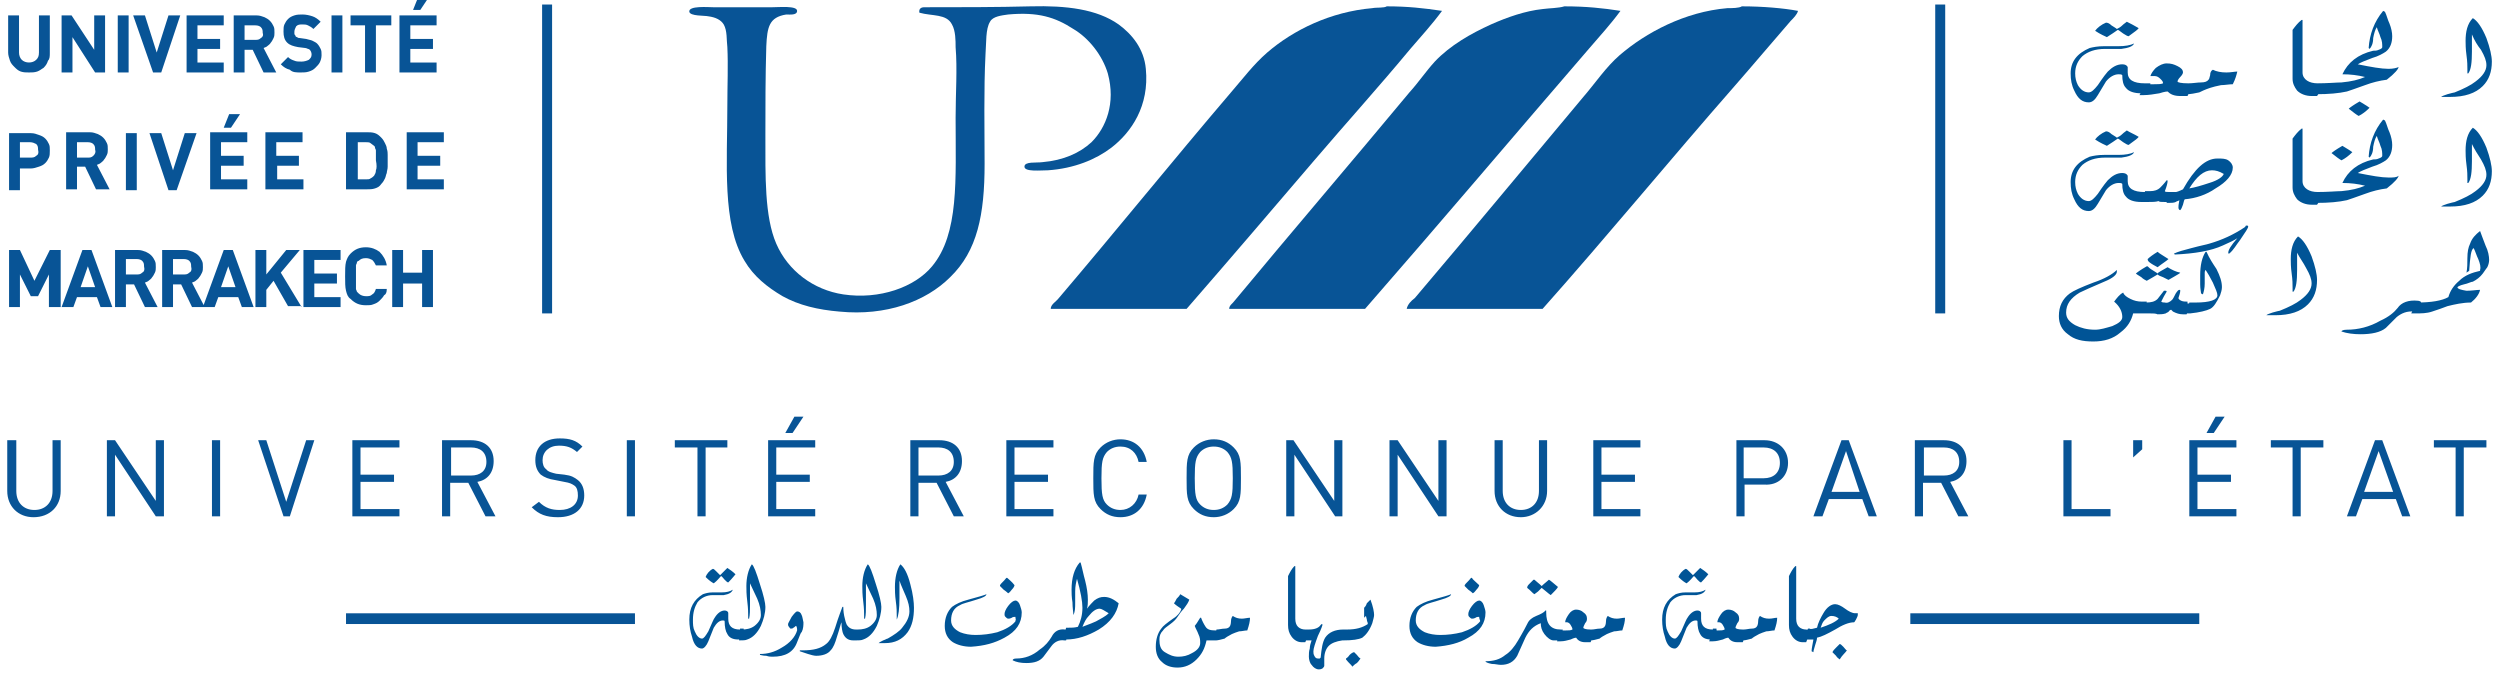 <?xml version="1.0" encoding="utf-8"?>
<!-- Generator: Adobe Illustrator 17.1.0, SVG Export Plug-In . SVG Version: 6.00 Build 0)  -->
<!DOCTYPE svg PUBLIC "-//W3C//DTD SVG 1.1//EN" "http://www.w3.org/Graphics/SVG/1.1/DTD/svg11.dtd">
<svg version="1.1" id="Calque_1" xmlns="http://www.w3.org/2000/svg" xmlns:xlink="http://www.w3.org/1999/xlink" x="0px" y="0px"
	 viewBox="0 0 276 75" enable-background="new 0 0 276 75" xml:space="preserve">
<g>
	<path fill="#085496" d="M101.5,1.4c-0.1-0.5,0.3-0.6,0.5-0.6c3.8,0,8.1,0,11.8-0.1c3.9-0.1,7.3,0.3,9.7,2c1.5,1.1,2.8,2.7,3,4.9
		c0.4,4.1-1.6,7-3.8,8.7c-1.7,1.3-4.1,2.3-7,2.5c-0.8,0-2.6,0.2-2.6-0.4c0-0.6,1.3-0.4,2-0.5c2.3-0.2,4.1-1,5.4-2.2
		c1.6-1.6,2.7-4.3,1.8-7.6c-0.6-2-2.1-3.9-3.8-4.9c-2-1.3-3.9-1.9-7.2-1.6c-0.7,0.1-1.7,0.2-2,0.8c-0.5,0.8-0.4,2.3-0.5,3.6
		c-0.2,3.9-0.1,8.4-0.1,12.1c0,5.6-0.8,9.6-3.8,12.5c-2.7,2.7-7.1,4.3-12.2,3.8c-2.4-0.2-4.5-0.7-6.3-1.7c-1.7-1-3.2-2.2-4.2-3.9
		c-2.5-4.1-1.9-10.7-1.9-17.2c0-2.2,0.1-4.4,0-6.4c-0.1-0.8,0-1.8-0.4-2.5c-0.3-0.5-0.9-0.8-1.7-0.9c-0.4-0.1-2,0-2.1-0.5
		c-0.1-0.7,2.1-0.5,2.7-0.5h6.4c0.8,0,2.8-0.2,2.8,0.4c0,0.5-0.8,0.4-1.2,0.4c-1.9,0.3-2.1,1.4-2.2,3.5c-0.1,3.3-0.1,6.7-0.1,9.8
		c0,4.5-0.1,9,1.2,12c1.3,3,4.1,5.1,7.4,5.6c4,0.6,7.9-0.8,9.8-3.1c3-3.6,2.6-9.6,2.6-16.4c0-2.7,0.2-5.4,0-7.8c0-0.7,0-1.8-0.4-2.5
		C104.5,1.5,102.9,1.8,101.5,1.4"/>
	<path fill="#085496" d="M159.2,1.2c-1.1,1.5-2.3,2.8-3.5,4.2c-3.4,4.1-7.1,8.2-10.6,12.3c-4.7,5.5-9.4,11-14.1,16.4h-15
		c0-0.5,0.6-0.8,0.9-1.2c6.3-7.4,12.6-15.2,19-22.7c1.3-1.5,2.5-3.1,4-4.4c2.9-2.5,7-4.5,11.6-4.9c0.5-0.1,1.3,0,1.6-0.2
		C155.4,0.7,157.2,0.9,159.2,1.2"/>
	<path fill="#085496" d="M178.9,1.2c-1.1,1.5-2.3,2.8-3.5,4.2c-8.2,9.5-16.4,19.2-24.7,28.7h-15c0-0.4,0.4-0.6,0.6-0.9
		c6.3-7.6,12.9-15.3,19.3-23c1-1.1,1.8-2.3,2.8-3.4c1.7-1.8,4-3.1,6.2-4.1c1.8-0.8,3.8-1.5,5.7-1.7c0.7-0.1,1.8-0.1,2.4-0.3
		C175.1,0.7,177,0.9,178.9,1.2"/>
	<path fill="#085496" d="M198.5,1.2c-0.1,0.4-0.5,0.8-0.8,1.1c-2,2.3-4.1,4.8-6.2,7.2c-7.1,8.1-14,16.5-21.2,24.6h-15
		c0.1-0.5,0.5-0.9,0.9-1.2c6.2-7.3,12.4-14.8,18.6-22.2c1.3-1.5,2.5-3.3,4-4.6c2.9-2.5,7.2-4.8,11.9-5.2c0.5,0,1.3,0,1.6-0.2
		C194.6,0.7,196.9,0.9,198.5,1.2"/>
	<path fill="#085496" d="M274.5,49.4v-0.8h-5.8v0.8h2.4V57h0.9v-7.6H274.5z M264.2,54.3H261l1.6-4.5L264.2,54.3z M266.1,57l-3.1-8.4
		h-0.8l-3.1,8.4h1l0.7-1.9h3.7l0.7,1.9H266.1z M256.5,49.4v-0.8h-5.8v0.8h2.4V57h0.9v-7.6H256.5z M245.6,46h-1l-1,1.8h0.8L245.6,46z
		 M246.9,57v-0.8h-4.3v-3h3.7v-0.8h-3.7v-3h4.3v-0.8h-5.2V57H246.9z M236.5,49.6v-1h-1v1.9L236.5,49.6z M233,57v-0.8h-4.3v-7.6h-0.9
		V57H233z M216.3,51c0,1-0.7,1.5-1.7,1.5h-2.2v-3.1h2.2C215.6,49.4,216.3,49.9,216.3,51 M217.3,57l-2-3.8c1.1-0.2,1.8-1,1.8-2.3
		c0-1.5-1-2.3-2.5-2.3h-3.2V57h0.9v-3.7h2l1.9,3.7H217.3z M205.3,54.3h-3.1l1.6-4.5L205.3,54.3z M207.2,57l-3.1-8.4h-0.8l-3.1,8.4h1
		l0.7-1.9h3.7l0.7,1.9H207.2z M196.5,51.1c0,1.1-0.7,1.7-1.8,1.7h-2.2v-3.4h2.2C195.8,49.4,196.5,50,196.5,51.1 M197.4,51.1
		c0-1.5-1.1-2.5-2.6-2.5h-3.1V57h0.9v-3.5h2.2C196.3,53.6,197.4,52.6,197.4,51.1 M181.1,57v-0.8h-4.3v-3h3.7v-0.8h-3.7v-3h4.3v-0.8
		h-5.2V57H181.1z M170.8,54.2v-5.6h-0.9v5.6c0,1.3-0.8,2.1-2,2.1c-1.2,0-2-0.8-2-2.1v-5.6h-0.9v5.6c0,1.7,1.2,2.9,2.9,2.9
		C169.5,57.1,170.8,55.9,170.8,54.2 M159.7,57v-8.4h-0.9v6.7l-4.5-6.7h-0.9V57h0.9v-6.8l4.5,6.8H159.7z M148.2,57v-8.4h-0.9v6.7
		l-4.5-6.7H142V57h0.9v-6.8l4.5,6.8H148.2z M136.1,52.8c0,1.8-0.1,2.3-0.6,2.9c-0.4,0.4-0.9,0.6-1.5,0.6c-0.6,0-1.1-0.2-1.5-0.6
		c-0.5-0.5-0.6-1.1-0.6-2.9c0-1.8,0.1-2.3,0.6-2.9c0.4-0.4,0.9-0.6,1.5-0.6c0.6,0,1.1,0.2,1.5,0.6C136,50.5,136.1,51,136.1,52.8
		 M137,52.8c0-1.8,0-2.6-0.8-3.4c-0.6-0.6-1.3-0.9-2.2-0.9c-0.8,0-1.6,0.3-2.2,0.9c-0.8,0.8-0.8,1.6-0.8,3.4c0,1.8,0,2.6,0.8,3.4
		c0.6,0.6,1.3,0.9,2.2,0.9c0.8,0,1.6-0.3,2.2-0.9C137,55.4,137,54.6,137,52.8 M126.6,54.6h-0.9c-0.2,1-1,1.7-2,1.7
		c-0.6,0-1.1-0.2-1.5-0.6c-0.5-0.5-0.6-1.1-0.6-2.9c0-1.8,0.1-2.3,0.6-2.9c0.4-0.4,0.9-0.6,1.5-0.6c1.1,0,1.8,0.7,2,1.7h0.9
		c-0.3-1.6-1.4-2.5-2.9-2.5c-0.8,0-1.6,0.3-2.2,0.9c-0.8,0.8-0.8,1.6-0.8,3.4c0,1.8,0,2.6,0.8,3.4c0.6,0.6,1.3,0.9,2.2,0.9
		C125.2,57.1,126.3,56.2,126.6,54.6 M116.3,57v-0.8H112v-3h3.7v-0.8H112v-3h4.3v-0.8h-5.2V57H116.3z M105.3,51c0,1-0.7,1.5-1.7,1.5
		h-2.2v-3.1h2.2C104.6,49.4,105.3,49.9,105.3,51 M106.4,57l-2-3.8c1.1-0.2,1.8-1,1.8-2.3c0-1.5-1-2.3-2.5-2.3h-3.2V57h0.9v-3.7h2
		l1.9,3.7H106.4z M88.7,46h-1l-1,1.8h0.8L88.7,46z M90,57v-0.8h-4.3v-3h3.7v-0.8h-3.7v-3H90v-0.8h-5.2V57H90z M80.3,49.4v-0.8h-5.8
		v0.8H77V57h0.9v-7.6H80.3z M70.1,48.6h-0.9V57h0.9V48.6z M64.5,54.7c0-0.7-0.2-1.3-0.7-1.7c-0.4-0.3-0.7-0.5-1.5-0.6l-0.9-0.1
		c-0.4-0.1-0.9-0.2-1.1-0.5c-0.3-0.2-0.4-0.6-0.4-1c0-0.9,0.7-1.6,1.8-1.6c0.9,0,1.4,0.2,2,0.7l0.6-0.6c-0.7-0.7-1.4-0.9-2.5-0.9
		c-1.7,0-2.7,0.9-2.7,2.4c0,0.7,0.2,1.2,0.6,1.6c0.4,0.3,0.9,0.5,1.6,0.6l1,0.2c0.6,0.1,0.8,0.2,1.1,0.4c0.3,0.2,0.4,0.6,0.4,1.1
		c0,1-0.8,1.6-2,1.6c-0.9,0-1.6-0.2-2.3-0.9L58.7,56c0.8,0.8,1.6,1.1,2.9,1.1C63.4,57.1,64.5,56.2,64.5,54.7 M53.7,51
		c0,1-0.7,1.5-1.7,1.5h-2.2v-3.1H52C53,49.4,53.7,49.9,53.7,51 M54.7,57l-2-3.8c1.1-0.2,1.8-1,1.8-2.3c0-1.5-1-2.3-2.5-2.3h-3.2V57
		h0.9v-3.7h2l1.9,3.7H54.7z M44.1,57v-0.8h-4.3v-3h3.7v-0.8h-3.7v-3h4.3v-0.8h-5.2V57H44.1z M34.7,48.6h-0.9l-2.2,6.8l-2.2-6.8h-0.9
		l2.8,8.4H32L34.7,48.6z M24.3,48.6h-0.9V57h0.9V48.6z M18.1,57v-8.4h-0.9v6.7l-4.5-6.7h-0.9V57h0.9v-6.8l4.5,6.8H18.1z M6.7,54.2
		v-5.6H5.8v5.6c0,1.3-0.8,2.1-2,2.1c-1.2,0-2-0.8-2-2.1v-5.6H0.8v5.6c0,1.7,1.2,2.9,2.9,2.9C5.5,57.1,6.7,55.9,6.7,54.2"/>
	<path fill="#085496" d="M47.8,33.9v-6.3h-1.2v2.5h-2.1v-2.5h-1.2v6.3h1.2v-2.6h2.1v2.6H47.8z M42.7,31.9h-1.2
		c-0.1,0.3-0.2,0.5-0.4,0.6c-0.2,0.2-0.4,0.2-0.7,0.2c-0.3,0-0.6-0.1-0.8-0.3c-0.1-0.1-0.1-0.1-0.2-0.2c0-0.1-0.1-0.2-0.1-0.3
		c0-0.1,0-0.3,0-0.5c0-0.2,0-0.4,0-0.8c0-0.3,0-0.6,0-0.8c0-0.2,0-0.4,0-0.5c0-0.1,0.1-0.2,0.1-0.3c0-0.1,0.1-0.2,0.2-0.2
		c0.2-0.2,0.4-0.3,0.8-0.3c0.3,0,0.5,0.1,0.7,0.2c0.2,0.2,0.3,0.4,0.4,0.6h1.2c-0.1-0.6-0.4-1.1-0.8-1.5c-0.4-0.3-0.9-0.5-1.5-0.5
		c-0.7,0-1.2,0.2-1.7,0.7c-0.3,0.3-0.4,0.6-0.5,0.9c-0.1,0.4-0.1,0.9-0.1,1.6c0,0.7,0,1.2,0.1,1.6c0.1,0.4,0.2,0.7,0.5,0.9
		c0.5,0.5,1,0.7,1.7,0.7c0.3,0,0.6,0,0.8-0.1c0.3-0.1,0.5-0.2,0.7-0.4c0.2-0.2,0.4-0.4,0.5-0.6C42.6,32.5,42.7,32.3,42.7,31.9
		 M37.6,33.9v-1.1h-2.9v-1.5h2.5v-1.1h-2.5v-1.5h2.9v-1.1h-4.1v6.3H37.6z M33.3,33.9L31,30.1l2.1-2.5h-1.5l-2.2,2.7v-2.7h-1.2v6.3
		h1.2V32l0.8-1l1.6,2.8H33.3z M26,31.7h-1.6l0.8-2.3L26,31.7z M28,33.9l-2.3-6.3h-1l-2.3,6.3h1.3l0.4-1.1h2.2l0.4,1.1H28z
		 M20.9,30.1c-0.2,0.2-0.4,0.2-0.6,0.2h-1.2v-1.7h1.2c0.3,0,0.5,0.1,0.6,0.2c0.2,0.2,0.2,0.4,0.2,0.6C21.2,29.8,21.1,30,20.9,30.1
		 M22.6,33.9l-1.4-2.7c0.2-0.1,0.3-0.1,0.4-0.2c0.1-0.1,0.3-0.2,0.4-0.4c0.1-0.1,0.2-0.3,0.3-0.5c0.1-0.2,0.1-0.4,0.1-0.6
		c0-0.3,0-0.5-0.1-0.7c-0.1-0.2-0.2-0.4-0.4-0.6c-0.2-0.2-0.4-0.3-0.6-0.4c-0.3-0.1-0.5-0.2-0.9-0.2h-2.5v6.3h1.2v-2.5H20l1.2,2.5
		H22.6z M15.7,30.1c-0.2,0.2-0.4,0.2-0.6,0.2h-1.2v-1.7h1.2c0.3,0,0.5,0.1,0.6,0.2c0.2,0.2,0.2,0.4,0.2,0.6
		C16,29.8,15.9,30,15.7,30.1 M17.4,33.9L16,31.2c0.2-0.1,0.3-0.1,0.4-0.2c0.1-0.1,0.3-0.2,0.4-0.4c0.1-0.1,0.2-0.3,0.3-0.5
		c0.1-0.2,0.1-0.4,0.1-0.6c0-0.3,0-0.5-0.1-0.7c-0.1-0.2-0.2-0.4-0.4-0.6c-0.2-0.2-0.4-0.3-0.6-0.4c-0.3-0.1-0.5-0.2-0.9-0.2h-2.5
		v6.3h1.2v-2.5h0.9l1.2,2.5H17.4z M10.5,31.7H8.9l0.8-2.3L10.5,31.7z M12.4,33.9l-2.3-6.3h-1l-2.3,6.3h1.3l0.4-1.1h2.2l0.4,1.1H12.4
		z M6.7,33.9v-6.3H5.5L3.8,31l-1.6-3.4H1v6.3h1.2v-3.6l1.2,2.4h0.8l1.2-2.4v3.6H6.7z"/>
	<path fill="#085496" d="M49,20.9v-1.1h-2.9v-1.5h2.5v-1.1h-2.5v-1.5H49v-1.1h-4.1v6.3H49z M41.5,18.8c0,0.3-0.1,0.4-0.2,0.6
		c-0.1,0.1-0.2,0.2-0.4,0.3c-0.1,0.1-0.3,0.1-0.5,0.1h-0.9v-4.1h0.9c0.2,0,0.4,0,0.5,0.1c0.1,0.1,0.3,0.2,0.4,0.3
		c0.1,0.1,0.1,0.1,0.1,0.2c0,0.1,0.1,0.2,0.1,0.3c0,0.1,0,0.3,0,0.5c0,0.2,0,0.4,0,0.6C41.6,18.2,41.6,18.6,41.5,18.8 M42.8,17.1
		c0-0.2,0-0.4-0.1-0.7c0-0.2-0.1-0.4-0.2-0.6c-0.1-0.2-0.2-0.4-0.4-0.6c-0.2-0.2-0.4-0.4-0.7-0.5c-0.3-0.1-0.6-0.1-0.9-0.1h-2.3v6.3
		h2.3c0.3,0,0.6,0,0.9-0.1c0.3-0.1,0.5-0.2,0.7-0.5c0.2-0.2,0.3-0.4,0.4-0.6c0.1-0.2,0.1-0.4,0.2-0.6c0-0.2,0.1-0.4,0.1-0.7v-0.7
		V17.1z M33.5,20.9v-1.1h-2.9v-1.5H33v-1.1h-2.5v-1.5h2.9v-1.1h-4.1v6.3H33.5z M26.5,12.6h-1.2l-0.6,1.5h0.8L26.5,12.6z M27.3,20.9
		v-1.1h-2.9v-1.5h2.5v-1.1h-2.5v-1.5h2.9v-1.1h-4.1v6.3H27.3z M21.7,14.7h-1.3l-1.3,4.1l-1.3-4.1h-1.3l2.1,6.3h0.9L21.7,14.7z
		 M15.1,14.7h-1.2v6.3h1.2V14.7z M10.3,17.2c-0.2,0.2-0.4,0.2-0.6,0.2H8.5v-1.7h1.2c0.3,0,0.5,0.1,0.6,0.2c0.2,0.2,0.2,0.4,0.2,0.6
		C10.6,16.8,10.5,17,10.3,17.2 M12.1,20.9l-1.4-2.7c0.2-0.1,0.3-0.1,0.4-0.2c0.1-0.1,0.3-0.2,0.4-0.4c0.1-0.1,0.2-0.3,0.3-0.5
		c0.1-0.2,0.1-0.4,0.1-0.6c0-0.3,0-0.5-0.1-0.7c-0.1-0.2-0.2-0.4-0.4-0.6c-0.2-0.2-0.4-0.3-0.6-0.4c-0.3-0.1-0.5-0.2-0.9-0.2H7.3
		v6.3h1.2v-2.5h0.9l1.2,2.5H12.1z M4,17.2c-0.2,0.2-0.4,0.2-0.7,0.2H2.2v-1.7h1.1c0.3,0,0.5,0.1,0.7,0.2c0.2,0.2,0.2,0.4,0.2,0.6
		C4.3,16.9,4.2,17.1,4,17.2 M5.4,15.9c-0.1-0.2-0.2-0.4-0.4-0.6c-0.2-0.2-0.4-0.3-0.7-0.4c-0.3-0.1-0.5-0.2-0.9-0.2H1v6.3h1.2v-2.4
		h1.2c0.3,0,0.6-0.1,0.9-0.2C4.6,18.3,4.8,18.2,5,18c0.2-0.2,0.3-0.4,0.4-0.6c0.1-0.2,0.1-0.5,0.1-0.8C5.5,16.3,5.5,16.1,5.4,15.9"
		/>
	<path fill="#085496" d="M47.4-0.4h-1.2l-0.6,1.5h0.8L47.4-0.4z M48.2,8V6.9h-2.9V5.4h2.5V4.3h-2.5V2.8h2.9V1.7h-4.1V8H48.2z
		 M43.2,2.8V1.7h-4.5v1.1h1.6V8h1.2V2.8H43.2z M37.8,1.7h-1.2V8h1.2V1.7z M35.4,5.4c-0.1-0.2-0.2-0.4-0.4-0.6
		c-0.1-0.1-0.3-0.2-0.5-0.3c-0.2-0.1-0.4-0.1-0.7-0.2l-0.7-0.1c-0.1,0-0.2,0-0.3-0.1c-0.1,0-0.2-0.1-0.2-0.2
		c-0.1-0.1-0.1-0.1-0.1-0.2c0-0.1,0-0.2,0-0.2c0-0.2,0.1-0.4,0.2-0.6c0.2-0.2,0.4-0.2,0.7-0.2c0.2,0,0.4,0,0.6,0.1
		c0.2,0.1,0.4,0.2,0.6,0.4l0.8-0.8c-0.3-0.3-0.6-0.5-0.9-0.6c-0.3-0.1-0.7-0.2-1.1-0.2c-0.3,0-0.6,0-0.9,0.1
		c-0.3,0.1-0.5,0.2-0.7,0.4c-0.2,0.2-0.3,0.4-0.4,0.6c-0.1,0.2-0.1,0.5-0.1,0.8c0,0.5,0.1,0.9,0.4,1.2c0.3,0.3,0.7,0.4,1.2,0.5
		l0.8,0.1c0.1,0,0.3,0.1,0.3,0.1c0.1,0,0.2,0.1,0.2,0.1c0.1,0.1,0.2,0.3,0.2,0.5c0,0.3-0.1,0.4-0.3,0.6c-0.2,0.1-0.5,0.2-0.8,0.2
		c-0.3,0-0.6,0-0.8-0.1c-0.3-0.1-0.5-0.2-0.7-0.4l-0.8,0.8c0.3,0.3,0.6,0.5,1,0.6C32.3,8,32.7,8,33.2,8c0.3,0,0.6,0,0.9-0.1
		c0.3-0.1,0.5-0.2,0.7-0.4c0.2-0.2,0.4-0.4,0.5-0.6c0.1-0.2,0.2-0.5,0.2-0.8C35.5,5.8,35.5,5.6,35.4,5.4 M28.8,4.2
		c-0.2,0.2-0.4,0.2-0.6,0.2H27V2.8h1.2c0.3,0,0.5,0.1,0.6,0.2c0.2,0.2,0.2,0.4,0.2,0.6C29.1,3.9,29,4.1,28.8,4.2 M30.5,8l-1.4-2.7
		c0.2-0.1,0.3-0.1,0.4-0.2c0.1-0.1,0.3-0.2,0.4-0.4c0.1-0.1,0.2-0.3,0.3-0.5c0.1-0.2,0.1-0.4,0.1-0.6c0-0.3,0-0.5-0.1-0.7
		c-0.1-0.2-0.2-0.4-0.4-0.6c-0.2-0.2-0.4-0.3-0.6-0.4c-0.3-0.1-0.5-0.2-0.9-0.2h-2.5V8H27V5.5h0.9L29.1,8H30.5z M24.7,8V6.9h-2.9
		V5.4h2.5V4.3h-2.5V2.8h2.9V1.7h-4.1V8H24.7z M19.9,1.7h-1.3l-1.3,4.1l-1.3-4.1h-1.3L16.9,8h0.9L19.9,1.7z M14.2,1.7H13V8h1.2V1.7z
		 M11.6,8V1.7h-1.2v3.8L7.9,1.7H6.8V8H8V4.1L10.5,8H11.6z M5.5,5.8V1.7H4.3v4.1c0,0.4-0.1,0.6-0.3,0.8C3.8,6.8,3.5,6.9,3.2,6.9
		c-0.3,0-0.6-0.1-0.8-0.3C2.2,6.4,2.1,6.1,2.1,5.8V1.7H0.9v4.1c0,0.3,0.1,0.6,0.2,0.9C1.2,7,1.4,7.2,1.6,7.4C1.8,7.6,2,7.8,2.3,7.9
		C2.6,8,2.9,8,3.2,8C3.5,8,3.8,8,4.1,7.9c0.3-0.1,0.5-0.3,0.7-0.4C5.1,7.2,5.2,7,5.3,6.7C5.5,6.5,5.5,6.2,5.5,5.8"/>
	<path fill="#005496" d="M201,69.3c0.1-0.3,0.2-0.6,0.4-0.8c0.3-0.3,0.5-0.5,0.8-0.5c0.3,0,0.6,0.1,0.8,0.3
		C202.6,68.7,201.9,69,201,69.3 M203.9,71.8c-0.1,0-0.2-0.2-0.4-0.4c-0.2-0.2-0.3-0.3-0.4-0.3c-0.1,0.1-0.3,0.3-0.4,0.4
		c-0.2,0.2-0.3,0.3-0.4,0.5c0.1,0.1,0.2,0.2,0.4,0.4c0.1,0.2,0.3,0.3,0.4,0.4C203.4,72.3,203.7,72.1,203.9,71.8L203.9,71.8z
		 M204.9,68.4c0.1-0.2,0.2-0.4,0.2-0.5c0-0.1,0-0.1,0-0.2c-0.1,0-0.2,0-0.3,0c-0.3,0-0.7-0.2-1.1-0.5c-0.4-0.3-0.8-0.5-1.1-0.5
		c-0.4,0-0.9,0.3-1.3,1c-0.3,0.5-0.6,1.1-0.7,1.6c-0.4,0.1-0.7,0.2-0.8,0.1c0,0-0.1,0-0.2,0c-0.3,0.6-0.4,0.9-0.5,1.1l0.1,0.1
		c0.6,0,0.9,0,1,0c-0.1,0.6-0.2,1-0.2,1.3l0.2,0.1c0-0.2,0.1-0.4,0.2-0.8c0.1-0.3,0.2-0.6,0.2-0.8c0.5-0.1,1.1-0.4,2-0.9
		c0.8-0.5,1.5-0.8,2.1-0.8C204.7,68.7,204.8,68.6,204.9,68.4 M199.9,69.6C199.9,69.5,199.9,69.5,199.9,69.6l-0.5-0.1
		c-0.3,0-0.6-0.1-0.8-0.3c-0.2-0.2-0.3-0.5-0.3-0.9c0-1.7,0-3.7,0-5.8l-0.1,0c-0.3,0.3-0.5,0.7-0.7,1.1c0,0.5,0,1.3,0,2.4
		c0,1.1,0,2.1,0,3c0,0.5,0.1,0.9,0.4,1.3c0.3,0.4,0.7,0.6,1.1,0.6h0.4C199.7,70.1,199.9,69.7,199.9,69.6 M195.3,68.3
		c-0.4,0-0.7-0.1-1-0.3c-0.1,0.1-0.2,0.3-0.2,0.6c0,0.3-0.1,0.5-0.1,0.5c-0.1,0.2-0.3,0.3-0.6,0.3c-0.3,0-0.6,0.1-0.9,0.1
		c-0.2,0.7-0.3,1.1-0.3,1.2l0.2,0c0.3,0,0.6-0.1,1-0.2c0.1-0.1,0.4-0.3,0.8-0.5c0.2-0.1,0.5-0.2,0.8-0.3c0.3,0,0.6-0.1,0.9-0.1
		c0.2-0.6,0.3-1,0.3-1.4C195.9,68.2,195.7,68.3,195.3,68.3 M192.6,69.5c-0.1,0-0.2,0-0.2,0c-0.5,0-0.8-0.1-0.8-0.2
		c0-0.1,0.1-0.3,0.2-0.5c0.2-0.2,0.2-0.4,0.2-0.5c0-0.3-0.1-0.5-0.4-0.7c-0.2-0.2-0.5-0.3-0.8-0.3c-0.3,0-0.6,0.2-0.8,0.5
		c-0.2,0.3-0.4,0.6-0.4,0.9l0,0c0,0,0.1,0,0.1,0c0.1,0,0.1,0,0.1,0c0.1,0,0.3,0.1,0.4,0.3c0.1,0.2,0.2,0.3,0.2,0.5
		c-0.2,0.1-0.4,0.1-0.7,0.1h-0.7c-0.1,0.5-0.2,0.9-0.3,1.2c0.1,0,0.3,0,0.4,0c0.4,0,0.7-0.1,1.1-0.2c0.4-0.2,0.6-0.2,0.6-0.2
		c0.2,0.3,0.5,0.5,1,0.5h0.6c0,0,0.1-0.2,0.2-0.6c0.1-0.2,0.1-0.5,0.1-0.6C192.8,69.5,192.7,69.5,192.6,69.5 M189.1,69.5
		c-0.9,0-1.3-0.4-1.3-1.2c0-0.4,0-0.6,0-0.6c0-0.2-0.2-0.3-0.4-0.3c-0.4,0-0.8,0.3-1.1,0.8c-0.1,0.1-0.3,0.6-0.7,1.5
		c-0.3,0.5-0.5,0.8-0.7,0.8c-0.3,0-0.6-0.3-0.8-0.8c-0.2-0.4-0.2-0.8-0.2-1.3c0-0.8,0.2-1.4,0.5-1.9c0.4-0.5,1-0.8,1.7-0.8
		c0.6,0,1.1,0,1.2,0c0.6-0.1,0.9-0.3,1-0.6c-0.3,0.2-0.7,0.3-1.2,0.3c-0.1,0-0.3,0-0.5,0c-0.2,0-0.4,0-0.5,0c-0.5,0-0.8,0.1-1.1,0.2
		c-1,0.6-1.5,1.5-1.5,2.8c0,0.7,0.1,1.3,0.3,1.9c0.2,0.9,0.6,1.3,1.1,1.3c0.2,0,0.5-0.3,0.7-0.8c0.2-0.5,0.4-1,0.6-1.5
		c0.3-0.5,0.6-0.8,1-0.8c0.1,0,0.2,0,0.2,0.1c0,0.6,0.1,1.1,0.3,1.4c0.2,0.4,0.6,0.6,1.2,0.6h0.3c0.2-0.4,0.4-0.8,0.3-1.1v-0.1
		H189.1z M187.7,62.7c-0.1,0.1-0.2,0.2-0.4,0.4c-0.2,0.2-0.3,0.3-0.4,0.4c-0.1-0.1-0.2-0.2-0.4-0.4c-0.2-0.2-0.3-0.3-0.4-0.3
		c-0.4,0.2-0.7,0.6-0.8,0.9c0.4,0.4,0.7,0.6,0.9,0.7c0.4-0.3,0.6-0.6,0.8-0.8c0.1,0,0.2,0.2,0.4,0.4c0.2,0.2,0.3,0.3,0.4,0.3
		c0.5-0.5,0.7-0.8,0.8-0.9C188.3,63.1,188,62.9,187.7,62.7 M178.5,68.3c-0.4,0-0.7-0.1-1-0.3c-0.1,0.1-0.2,0.3-0.2,0.6
		c0,0.3-0.1,0.5-0.1,0.5c-0.1,0.2-0.3,0.3-0.6,0.3c-0.3,0-0.6,0.1-0.9,0.1c-0.2,0.7-0.3,1.1-0.3,1.2l0.2,0c0.3,0,0.6-0.1,1-0.2
		c0.1-0.1,0.4-0.3,0.8-0.5c0.2-0.1,0.5-0.2,0.8-0.3c0.3,0,0.6-0.1,0.9-0.1c0.2-0.6,0.3-1,0.3-1.4C179.1,68.2,178.8,68.3,178.5,68.3
		 M175.8,69.5c-0.1,0-0.2,0-0.2,0c-0.5,0-0.8-0.1-0.8-0.2c0-0.1,0.1-0.3,0.2-0.5c0.2-0.2,0.2-0.4,0.2-0.5c0-0.3-0.1-0.5-0.4-0.7
		c-0.2-0.2-0.5-0.3-0.8-0.3c-0.3,0-0.6,0.2-0.8,0.5c-0.2,0.3-0.4,0.6-0.4,0.9l0,0c0,0,0.1,0,0.1,0c0.1,0,0.1,0,0.1,0
		c0.1,0,0.3,0.1,0.4,0.3c0.1,0.2,0.2,0.3,0.2,0.5c-0.2,0.1-0.4,0.1-0.7,0.1h-0.7c-0.1,0.5-0.2,0.9-0.3,1.2c0.1,0,0.3,0,0.4,0
		c0.4,0,0.7-0.1,1.1-0.2c0.4-0.2,0.6-0.2,0.6-0.2c0.2,0.3,0.5,0.5,1,0.5h0.6c0,0,0.1-0.2,0.2-0.6c0.1-0.2,0.1-0.5,0.1-0.6
		C175.9,69.5,175.9,69.5,175.8,69.5 M172.3,69.5c-1.1,0-1.6-0.6-1.6-1.9v-0.2h-0.1c-0.1,0.2-0.5,0.4-1,0.6c-0.5,0.2-0.8,0.5-0.9,0.7
		c-0.6,1.2-1,1.8-1.1,2c-0.4,0.7-0.9,1.3-1.4,1.6c-0.6,0.5-1.3,0.7-2.2,0.7c0,0.1,0.2,0.2,0.7,0.3c0.4,0,0.7,0.1,1,0.1
		c0.8,0,1.4-0.3,1.8-1c0.3-0.7,0.6-1.3,0.9-2c0.4-0.8,0.9-1.3,1.7-1.6c0,0.4,0.1,0.8,0.4,1.2c0.3,0.4,0.7,0.7,1,0.7h0.4h0.3
		c0.2-0.6,0.3-0.9,0.3-1.1C172.6,69.5,172.5,69.5,172.3,69.5 M171,64c-0.2,0.2-0.5,0.4-0.8,0.7c-0.3-0.3-0.6-0.5-0.8-0.7h-0.1
		c-0.1,0.1-0.3,0.3-0.4,0.4c-0.2,0.2-0.3,0.3-0.3,0.5c0.4,0.3,0.6,0.6,0.8,0.7c0.1-0.1,0.3-0.2,0.4-0.3l0.4-0.4
		c0.4,0.3,0.7,0.6,1,0.8c0.4-0.4,0.7-0.7,0.8-0.9C171.5,64.4,171.2,64.1,171,64 M162.1,70.4c1.3-0.7,1.9-1.6,1.9-2.8
		c0-0.2-0.1-0.5-0.2-0.8c-0.1-0.3-0.3-0.5-0.5-0.5c-0.2,0-0.5,0.2-0.8,0.6c-0.3,0.4-0.4,0.7-0.4,0.9c0,0.1,0,0.2,0.1,0.3
		c0.1,0.1,0.2,0.2,0.3,0.2c0.1,0,0.2,0,0.4-0.1c0.1-0.1,0.3-0.1,0.4-0.1c0,0.2,0.1,0.4,0.1,0.4v0.1c-0.4,0.5-1.1,0.9-2,1.2
		c-0.8,0.2-1.6,0.3-2.4,0.3c-0.6,0-1.2-0.1-1.7-0.3c-0.6-0.3-1-0.7-1-1.3c0-0.8,0.3-1.4,1-1.7c0.3-0.2,0.9-0.3,1.8-0.6
		c0.7-0.2,1.1-0.4,1.1-0.6c-0.2,0.1-0.9,0.3-2,0.6c-0.8,0.2-1.4,0.5-1.8,0.8c-0.5,0.5-0.8,1.2-0.8,2.1c0,0.8,0.3,1.4,0.9,1.8
		c0.5,0.3,1.2,0.5,2,0.5C159.9,71.3,161.1,71,162.1,70.4 M162.5,63.8l-0.1,0c-0.3,0.4-0.6,0.6-0.7,0.8c0,0.1,0,0.1,0,0.1
		c0,0,0.1,0.1,0.4,0.4c0.3,0.2,0.5,0.4,0.5,0.4c0.2-0.1,0.3-0.3,0.4-0.4c0.2-0.2,0.3-0.4,0.3-0.5C162.9,64.2,162.6,64,162.5,63.8
		 M149.8,72.3c-0.2-0.2-0.3-0.3-0.3-0.3c-0.1,0-0.3,0.1-0.5,0.3c-0.2,0.3-0.4,0.4-0.4,0.4v0.1c0.3,0.4,0.6,0.6,0.7,0.8
		c0.1-0.1,0.3-0.3,0.5-0.4c0.1-0.1,0.2-0.2,0.4-0.5C150,72.6,149.9,72.4,149.8,72.3 M150.4,70.4c0.4-0.3,0.8-0.8,1.1-1.6
		c0.1-0.4,0.2-0.7,0.2-0.9c0-0.3-0.1-0.9-0.4-1.7c-0.1,0.1-0.2,0.2-0.4,0.4c-0.1,0.3-0.2,0.4-0.3,0.5v0.6c0,0.2,0,0.4,0,0.5
		c0.1-0.1,0.1-0.1,0.2-0.2l0.1,0.4c0,0.2,0.1,0.3,0.1,0.4v0.1c-0.6,0.4-1.3,0.6-2.3,0.6h-0.5c-0.3,0.3-0.4,0.7-0.4,1.2
		c0.2,0,0.4,0,0.5,0C149.3,70.7,150,70.6,150.4,70.4 M148.3,69.5c-0.9,0-1.6,0.3-2,0.9c-0.3,0.5-0.4,1.2-0.5,2.2l-0.1,0.1l-0.2,0
		c-0.2,0-0.3-0.1-0.4-0.3c-0.1-0.2-0.1-0.3-0.1-0.5c0-0.3,0.2-0.9,0.5-1.7c0.4-0.8,0.5-1.2,0.5-1.2c0-0.1,0-0.1-0.1-0.1
		c0,0,0,0-0.1,0.1c-0.2,0.3-0.6,0.5-1.3,0.5h-0.3h-0.3c-0.2,0.6-0.3,1-0.3,1.2c0.6,0,1,0,1.2,0c-0.1,0.3-0.2,0.6-0.2,0.9
		c-0.1,0.3-0.1,0.6-0.1,0.9c0,0.3,0.1,0.7,0.3,0.9c0.2,0.3,0.5,0.5,0.8,0.5c0.1,0,0.2,0,0.4-0.1c0.1-0.1,0.2-0.2,0.2-0.3
		c0-0.1,0-0.2,0-0.4c0-0.2,0-0.3,0-0.4c0-0.6,0.2-1.1,0.5-1.4c0.3-0.3,0.8-0.5,1.5-0.6h0.2c0.2-0.6,0.4-1,0.4-1.2
		C148.6,69.5,148.5,69.5,148.3,69.5 M144.6,69.6C144.6,69.5,144.6,69.5,144.6,69.6l-0.5-0.1c-0.3,0-0.6-0.1-0.8-0.3
		c-0.2-0.2-0.3-0.5-0.3-0.9c0-1.7,0-3.7,0-5.8l-0.1,0c-0.3,0.3-0.5,0.7-0.7,1.1c0,0.5,0,1.3,0,2.4c0,1.1,0,2.1,0,3
		c0,0.5,0.1,0.9,0.4,1.3c0.3,0.4,0.7,0.6,1.1,0.6h0.4C144.5,70.1,144.6,69.7,144.6,69.6 M137.1,68.3c-0.4,0-0.7-0.1-1-0.3
		c-0.1,0.1-0.2,0.3-0.2,0.6c0,0.3-0.1,0.5-0.1,0.5c-0.1,0.2-0.3,0.3-0.6,0.3c-0.3,0-0.6,0.1-0.9,0.1c-0.2,0.7-0.3,1.1-0.3,1.2l0.2,0
		c0.3,0,0.6-0.1,1-0.2c0.1-0.1,0.4-0.3,0.8-0.5c0.2-0.1,0.5-0.2,0.8-0.3c0.3,0,0.6-0.1,0.9-0.1c0.2-0.6,0.3-1,0.3-1.4
		C137.7,68.2,137.4,68.3,137.1,68.3 M134.5,69.6c0,0-0.1,0-0.3,0c-0.6,0-0.9-0.1-1.1-0.4c-0.2-0.3-0.4-0.7-0.5-1h-0.1
		c-0.3,0.5-0.5,0.8-0.6,0.9c0.1,0.3,0.3,0.6,0.4,0.9c0.2,0.4,0.2,0.7,0.2,1c0,0.4-0.3,0.8-0.9,1.1c-0.5,0.3-1,0.4-1.5,0.4
		c-0.6,0-1-0.2-1.5-0.5s-0.6-0.8-0.6-1.4c0-0.4,0.1-0.7,0.4-1c0.1-0.2,0.4-0.4,0.8-0.7c0.4-0.3,0.6-0.5,0.8-0.8
		c0.2-0.3,0.4-0.6,0.7-0.9c0.3-0.4,0.5-0.7,0.6-1c-0.3-0.2-0.7-0.4-1-0.6c-0.1,0.2-0.2,0.3-0.4,0.5c-0.1,0.2-0.2,0.4-0.3,0.5
		c0.2,0.2,0.5,0.4,0.8,0.6v0.1c-0.1,0.3-0.4,0.7-0.9,1c-0.7,0.5-1.1,0.8-1.3,1.1c-0.4,0.5-0.6,1.2-0.6,2c0,0.7,0.2,1.3,0.7,1.7
		c0.4,0.4,1,0.6,1.7,0.6c0.8,0,1.5-0.3,2.1-0.9c0.6-0.6,0.9-1.2,1.1-2.1h1.1c0.1,0,0.1-0.2,0.2-0.6c0.1-0.3,0.1-0.5,0.1-0.5
		C134.5,69.6,134.5,69.6,134.5,69.6 M121,68.6c-0.2,0.1-0.7,0.3-1.5,0.6c0.2-0.5,0.4-0.9,0.7-1.2c0.4-0.5,0.8-0.8,1.2-0.8
		c0.2,0,0.5,0.2,1,0.5C122,68.1,121.5,68.3,121,68.6 M121.9,65.9c-0.4,0-0.7,0.1-1.1,0.4c-0.2,0.2-0.5,0.5-0.8,0.9
		c0.1-0.3,0.1-0.7,0.1-1c0-0.6-0.1-1.3-0.3-2.1c-0.2-0.7-0.3-1.3-0.5-2h-0.1c-0.6,0.7-0.9,1.7-0.9,3c0,0.3,0,0.8,0.1,1.4
		c0,0.6,0.1,1.1,0.1,1.4c0.2-0.4,0.2-0.8,0.2-1.4c0-0.1,0-0.3,0-0.6c0-0.3,0-0.5,0-0.6c0-0.6,0.1-1,0.2-1.4c0.4,1.4,0.6,2.5,0.6,3.2
		c0,0.8-0.2,1.5-0.5,2.1c-0.4,0.1-0.7,0.1-1.1,0.1h-0.2c-0.2,0.7-0.3,1-0.3,1.2l0.3,0.1c1.2,0,2.4-0.4,3.6-1.1
		c1.3-0.8,2-1.8,2.2-2.9C123,66.2,122.5,65.9,121.9,65.9 M117.9,69.7c0-0.1-0.1-0.2-0.3-0.2c-0.7-0.1-1.2,0.2-1.5,0.8
		c-0.3,0.5-0.7,1-1.3,1.4c-0.8,0.7-1.7,1-2.6,1c-0.3,0-0.4,0.1-0.4,0.2c0.4,0.2,0.9,0.3,1.5,0.3c0.9,0,1.5-0.2,1.9-0.7
		c0.3-0.4,0.6-0.8,0.9-1.2c0.3-0.4,0.8-0.7,1.4-0.6h0.2C117.8,70.3,117.9,70,117.9,69.7 M110.9,70.4c1.3-0.7,1.9-1.6,1.9-2.8
		c0-0.2-0.1-0.5-0.2-0.8c-0.1-0.3-0.3-0.5-0.5-0.5c-0.2,0-0.5,0.2-0.8,0.6c-0.3,0.4-0.4,0.7-0.4,0.9c0,0.1,0,0.2,0.1,0.3
		c0.1,0.1,0.2,0.2,0.3,0.2c0.1,0,0.2,0,0.4-0.1c0.1-0.1,0.3-0.1,0.4-0.1c0,0.2,0.1,0.4,0,0.4v0.1c-0.4,0.5-1.1,0.9-2,1.2
		c-0.8,0.2-1.6,0.3-2.4,0.3c-0.6,0-1.2-0.1-1.7-0.3c-0.6-0.3-1-0.7-1-1.3c0-0.8,0.3-1.4,1-1.7c0.3-0.2,0.9-0.3,1.8-0.6
		c0.7-0.2,1.1-0.4,1.1-0.6c-0.2,0.1-0.9,0.3-2,0.6c-0.8,0.2-1.4,0.5-1.8,0.8c-0.5,0.5-0.8,1.2-0.8,2.1c0,0.8,0.3,1.4,0.9,1.8
		c0.5,0.3,1.2,0.5,2,0.5C108.7,71.3,109.8,71,110.9,70.4 M111.2,63.8l-0.1,0c-0.3,0.4-0.6,0.6-0.7,0.8c0,0.1,0,0.1,0,0.1
		c0,0,0.1,0.1,0.4,0.4c0.3,0.2,0.5,0.4,0.5,0.4c0.2-0.1,0.3-0.3,0.4-0.4c0.2-0.2,0.3-0.4,0.3-0.5C111.7,64.2,111.4,64,111.2,63.8
		 M100,65.8c0.3,0.7,0.4,1.2,0.4,1.7c0,0.6-0.3,1.2-0.8,1.8c-0.3,0.4-0.9,0.8-1.6,1.2c-0.1,0-0.2,0.1-0.5,0.2
		c-0.2,0.1-0.4,0.2-0.5,0.3c0.3,0,0.5,0,0.7,0c1.1,0,1.9-0.4,2.5-1.2c0.5-0.7,0.7-1.6,0.7-2.7c0-0.6-0.1-1.5-0.4-2.6
		c-0.3-1.2-0.7-1.9-1.1-2.2c-0.4,0.6-0.6,1.5-0.6,2.5c0,0.3,0,0.9,0.1,1.6c0.1,0.7,0.1,1.2,0.1,1.6v0.4H99c0.2-0.4,0.3-1.2,0.3-2.4
		c0-0.2,0-0.4,0-0.7c0-0.3,0-0.5,0-0.7c0-0.2,0-0.3,0-0.5C99.5,64.7,99.8,65.3,100,65.8 M95.3,70.6c0.6-0.2,1.1-0.7,1.5-1.5
		c0.3-0.7,0.5-1.4,0.5-2.1c0-0.4-0.2-1.3-0.6-2.5c-0.4-1.3-0.7-2.1-0.9-2.2c-0.4,0.6-0.6,1.5-0.6,2.4c0,0.4,0,0.9,0.1,1.7
		c0.1,0.8,0.1,1.3,0.1,1.7c0,0.2,0,0.2,0,0.2c0,0,0.1,0,0.1,0c0.1-0.4,0.1-1,0.1-1.5c0-0.3,0-0.7,0-1.2c0-0.6,0-1,0-1.2l0,0
		c0.3,0.6,0.5,1.1,0.8,1.7c0.3,0.7,0.4,1.3,0.4,1.8c0,0.4-0.2,0.8-0.7,1.2c-0.4,0.3-0.9,0.4-1.4,0.4h-0.2c0,0,0,0.2-0.1,0.5
		c0,0.2-0.1,0.4,0,0.5l0,0.2C94.8,70.7,95.1,70.7,95.3,70.6 M94.5,69.5c-0.5,0-0.8-0.2-1-0.5c-0.1-0.2-0.2-0.5-0.3-1
		c-0.1-0.5-0.1-0.9-0.1-1H93c-0.1,0.3-0.4,1-0.8,2.3c-0.3,0.9-0.6,1.5-1,1.8c-0.6,0.5-1.4,0.7-2.6,0.7h-0.3v0.1
		c0.3,0.1,0.6,0.2,0.9,0.3c0.3,0.1,0.7,0.2,0.9,0.2c0.7,0,1.3-0.2,1.6-0.6c0.3-0.3,0.5-0.8,0.7-1.5c0.3-0.9,0.4-1.4,0.5-1.6
		c0,0.6,0.1,1.1,0.2,1.3c0.2,0.4,0.5,0.7,1.1,0.7h0.4c0-0.1,0.1-0.3,0.1-0.5c0.1-0.2,0.1-0.4,0.1-0.5l0-0.2H94.5z M88.5,67.9
		c-0.1-0.3-0.3-0.4-0.5-0.4c-0.1,0-0.3,0.2-0.6,0.6c-0.2,0.4-0.4,0.7-0.4,0.8c0,0.1,0,0.2,0.1,0.3c0.1,0.1,0.1,0.2,0.2,0.2
		c0.1,0,0.2,0,0.3-0.1c0.2-0.1,0.2-0.2,0.3-0.2c0.1,0.2,0.1,0.3,0.1,0.4c0,0,0,0.1,0,0.1c-0.2,0.7-0.8,1.4-1.7,1.9
		c-0.8,0.5-1.6,0.7-2.4,0.7v0.1c0.1,0,0.3,0.1,0.7,0.1c0.3,0.1,0.5,0.1,0.7,0.1c1.4,0,2.3-0.5,2.7-1.6c0.3-0.7,0.4-1.1,0.5-1.1
		c0.2-0.4,0.2-0.8,0.2-1.1C88.6,68.3,88.6,68.1,88.5,67.9 M82.5,70.6c0.6-0.2,1.1-0.7,1.5-1.5c0.3-0.7,0.5-1.4,0.5-2.1
		c0-0.4-0.2-1.3-0.6-2.5c-0.4-1.3-0.7-2.1-0.9-2.2c-0.4,0.6-0.6,1.5-0.6,2.4c0,0.4,0,0.9,0.1,1.7c0.1,0.8,0.1,1.3,0.1,1.7
		c0,0.2,0,0.2,0,0.2c0,0,0.1,0,0.1,0c0.1-0.4,0.1-1,0.1-1.5c0-0.3,0-0.7,0-1.2c0-0.6,0-1,0-1.2l0,0c0.3,0.6,0.5,1.1,0.8,1.7
		c0.3,0.7,0.4,1.3,0.4,1.8c0,0.4-0.2,0.8-0.7,1.2c-0.4,0.3-0.9,0.4-1.4,0.4h-0.2c0,0,0,0.2-0.1,0.5c0,0.2-0.1,0.4,0,0.5l0,0.2
		C82,70.7,82.3,70.7,82.5,70.6 M81.7,69.5c-0.9,0-1.3-0.4-1.3-1.2c0-0.4,0-0.6,0-0.6c0-0.2-0.2-0.3-0.4-0.3c-0.4,0-0.8,0.3-1.1,0.8
		c-0.1,0.1-0.3,0.6-0.7,1.5c-0.3,0.5-0.5,0.8-0.7,0.8c-0.3,0-0.6-0.3-0.8-0.8c-0.2-0.4-0.2-0.8-0.2-1.3c0-0.8,0.2-1.4,0.5-1.9
		c0.4-0.5,1-0.8,1.7-0.8c0.6,0,1.1,0,1.2,0c0.6-0.1,0.9-0.3,1-0.6c-0.3,0.2-0.7,0.3-1.2,0.3c-0.1,0-0.3,0-0.5,0c-0.2,0-0.4,0-0.5,0
		c-0.5,0-0.8,0.1-1.1,0.2c-1,0.6-1.5,1.5-1.5,2.8c0,0.7,0.1,1.3,0.3,1.9c0.2,0.9,0.6,1.3,1.1,1.3c0.2,0,0.5-0.3,0.7-0.8
		c0.2-0.5,0.4-1,0.6-1.5c0.3-0.5,0.6-0.8,1-0.8c0.1,0,0.2,0,0.2,0.1c0,0.6,0.1,1.1,0.3,1.4c0.2,0.4,0.6,0.6,1.2,0.6h0.3
		c0.2-0.4,0.4-0.8,0.3-1.1v-0.1H81.7z M80.3,62.7c-0.1,0.1-0.2,0.2-0.4,0.4c-0.2,0.2-0.3,0.3-0.4,0.4c-0.1-0.1-0.2-0.2-0.4-0.4
		c-0.2-0.2-0.3-0.3-0.4-0.3c-0.4,0.2-0.7,0.6-0.8,0.9c0.4,0.4,0.7,0.6,0.9,0.7c0.4-0.3,0.6-0.6,0.8-0.8c0.1,0,0.2,0.2,0.4,0.4
		c0.2,0.2,0.3,0.3,0.4,0.3c0.5-0.5,0.7-0.8,0.8-0.9C80.9,63.1,80.6,62.9,80.3,62.7"/>
</g>
<line fill="none" stroke="#085496" stroke-width="1.102" x1="60.4" y1="0.5" x2="60.4" y2="34.6"/>
<line fill="none" stroke="#085496" stroke-width="1.184" x1="242.8" y1="68.3" x2="210.9" y2="68.3"/>
<line fill="none" stroke="#085496" stroke-width="1.184" x1="70.1" y1="68.3" x2="38.2" y2="68.3"/>
<line fill="none" stroke="#085496" stroke-width="1.102" x1="214.2" y1="0.5" x2="214.2" y2="34.6"/>
<g>
	<path fill="#005496" d="M271.3,31.7c0.1-0.1,0.3-0.2,0.7-0.3c0.5-0.1,0.8-0.3,1-0.3c0.4-0.2,0.8-0.5,1.1-0.9
		c0.3-0.4,0.4-0.6,0.5-0.7c0.1-0.2,0.2-0.5,0.2-0.8c0-0.4-0.1-1-0.4-1.6c-0.3-0.8-0.5-1.3-0.6-1.6c-0.5,0.4-0.9,0.8-1.1,1.4
		c-0.2,0.4-0.3,0.9-0.3,1.6c0,0.5,0,1.1-0.1,1.6l0.3-0.2c0.1-1.5,0.2-2.4,0.5-2.5c0.2,0.4,0.3,0.8,0.5,1.2c0.2,0.5,0.3,0.9,0.2,1.2
		v0.1c-0.9,0.2-1.7,0.5-2.3,1.1c-0.6,0.5-1,1.1-1.2,1.8c-0.7,0.4-1.9,0.6-3.5,0.6c0,0.1-0.2,0.3-0.3,0.6c-0.1,0.2-0.2,0.4-0.3,0.6
		l0.5,0c0.6,0,1.2,0,1.8-0.2c0.6-0.2,1.2-0.4,1.7-0.6c0.8-0.2,1.7-0.4,2.6-0.4c0.5-0.4,0.9-0.9,1-1.4c-0.4,0-0.9,0.1-1.5,0.1
		C271.7,32,271.3,31.9,271.3,31.7C271.3,31.8,271.3,31.7,271.3,31.7 M267.3,33.4c0-0.1-0.2-0.2-0.4-0.2c-1-0.1-1.8,0.2-2.2,0.8
		c-0.4,0.5-1,1-1.9,1.4c-1.2,0.7-2.5,1-3.7,1c-0.4,0-0.6,0.1-0.6,0.2c0.6,0.2,1.3,0.3,2.1,0.3c1.2,0,2.2-0.2,2.8-0.7
		c0.4-0.4,0.8-0.8,1.2-1.2c0.5-0.4,1.1-0.7,2-0.6h0.2C267.1,34.1,267.3,33.7,267.3,33.4 M254.6,29.6c0.4,0.7,0.6,1.2,0.6,1.7
		c0,0.6-0.4,1.2-1.2,1.8c-0.5,0.4-1.3,0.8-2.3,1.2c-0.1,0-0.4,0.1-0.8,0.2c-0.3,0.1-0.6,0.2-0.7,0.3c0.4,0,0.7,0,1,0
		c1.6,0,2.8-0.4,3.6-1.2c0.7-0.7,1-1.6,1-2.7c0-0.6-0.2-1.5-0.6-2.6c-0.5-1.2-1-1.9-1.5-2.2c-0.6,0.6-0.8,1.5-0.8,2.5
		c0,0.3,0,0.9,0.1,1.6c0.1,0.7,0.1,1.2,0.1,1.6v0.4h0.1c0.3-0.4,0.4-1.2,0.4-2.4c0-0.2,0-0.4,0-0.7c0-0.3,0-0.5,0-0.7
		c0-0.2,0-0.3,0-0.5C253.9,28.5,254.3,29,254.6,29.6 M244,34.1c0.4-0.2,0.7-0.7,1.1-1.5c0.1-0.3,0.2-0.6,0.2-0.9
		c0-0.6-0.2-1.2-0.6-2c-0.4-0.6-0.8-1.2-1.1-1.9h-0.1c-0.4,0.6-0.6,1.5-0.6,2.6c0,0.3,0,0.6,0,1c0,0.5,0.1,0.9,0.1,1l0.2,0.1
		c0.1-0.3,0.2-0.7,0.2-1.2v-0.5c0-0.3,0-0.5,0-0.7c0-0.2,0.1-0.3,0.1-0.3c0.2,0.3,0.5,0.8,0.8,1.4c0.3,0.7,0.5,1.1,0.5,1.4
		c0,0.5-0.8,0.8-2.4,0.8h-0.7c0,0.1-0.1,0.2-0.2,0.5c-0.1,0.2-0.1,0.4-0.1,0.5l0,0.2h0.4C242.8,34.5,243.6,34.3,244,34.1
		 M247.3,26.5c0.6-0.9,0.9-1.3,0.9-1.5c0-0.1-0.1-0.1-0.2-0.1c0,0-0.1,0-0.1,0.1c-0.1,0.1-0.1,0.1-0.1,0.1c-1.2,0.8-2.5,1.4-3.9,1.8
		c-0.3,0.1-0.9,0.2-2,0.5c-0.8,0.2-1.5,0.4-1.9,0.6l0.1,0.1c2.2-0.1,4-0.4,5.3-1c0.7-0.3,1.3-0.6,1.6-0.8c-0.7,0.8-1,1.3-1,1.6
		c0,0.1,0,0.1,0.1,0.1C246.6,27.6,246.9,27,247.3,26.5 M241.5,33.3c-0.2,0-0.5,0-0.7-0.1c-0.2-0.1-0.3-0.2-0.3-0.3
		c0.1-0.3,0.2-0.6,0.2-0.8c0-0.1,0-0.1-0.1-0.1c-0.1,0-0.2,0.1-0.4,0.4c-0.2,0.4-0.3,0.6-0.4,0.7c-0.2,0.2-0.5,0.4-0.8,0.3
		c-0.1,0-0.3,0-0.4-0.1c0.2-0.4,0.4-0.8,0.6-1.1c0,0,0-0.1-0.1-0.1c0,0-0.1,0-0.2,0l-0.7,0.9c-0.3,0.3-0.7,0.4-1.3,0.4h-0.4
		c0,0.1-0.1,0.3-0.3,0.6c-0.2,0.2-0.2,0.4-0.3,0.6c0.2,0,0.4,0,0.6,0c0.1,0,0.2,0,0.4,0c0.2,0,0.3,0,0.4,0c0.4,0,0.7,0,0.9,0.1
		c0.3,0,0.6,0,0.9-0.1c0.1-0.1,0.3-0.1,0.4-0.3c0.1-0.1,0.2-0.1,0.2-0.1c0.1,0.1,0.2,0.2,0.2,0.2c0.4,0.2,0.7,0.3,1.1,0.3h0.4
		c0.3-0.6,0.5-1,0.5-1.2H241.5z M239.3,29.5c-0.7,0.4-1.1,0.6-1.1,0.7c-0.1-0.1-0.3-0.2-0.6-0.4c-0.2-0.1-0.4-0.3-0.5-0.4h-0.1
		c-0.7,0.4-1.1,0.7-1.2,0.8c0.1,0.1,0.3,0.2,0.6,0.4c0.2,0.2,0.4,0.3,0.6,0.4c0.5-0.3,0.9-0.5,1.2-0.7c0.1,0.1,0.3,0.2,0.6,0.3
		c0.2,0.1,0.4,0.2,0.6,0.3c0.5-0.3,0.9-0.5,1.2-0.7l0.1-0.1C240.2,30,239.8,29.8,239.3,29.5 M238.2,27.8c-0.5,0.3-0.9,0.6-1.1,0.8
		c0,0.2,0.1,0.3,0.4,0.5c0,0,0.3,0.2,0.7,0.4c0.5-0.4,1-0.7,1.2-0.9C238.8,28.2,238.4,28,238.2,27.8 M237,33.3h-0.5
		c-0.5,0-0.9-0.1-1.3-0.3c-0.4-0.2-0.7-0.4-0.8-0.7c-0.4,0.2-0.7,0.6-1,1c0.6,0.5,0.9,1.1,0.9,1.7c0,0.4-0.4,0.7-1.1,1
		c-0.7,0.2-1.3,0.4-1.9,0.4c-0.9,0-1.6-0.2-2.2-0.5c-0.7-0.4-1-0.8-1-1.4c0-0.9,0.5-1.6,1.5-2.2c0.4-0.2,1.3-0.6,2.7-1.2
		c1-0.4,1.4-0.8,1.4-1.1v-0.2c-0.5,0.5-1.4,1-2.6,1.4c-1.3,0.5-2.2,0.9-2.6,1.2c-0.8,0.6-1.2,1.4-1.2,2.5c0,0.8,0.3,1.5,1,2
		c0.7,0.6,1.6,0.8,2.8,0.8c1.2,0,2.2-0.3,3-1c0.8-0.6,1.2-1.3,1.4-2.1c0.3,0,0.8,0,1.3,0L237,33.3z"/>
	<path fill="#005496" d="M273.9,17.6c0.4,0.7,0.6,1.2,0.6,1.7c0,0.6-0.4,1.2-1.2,1.8c-0.5,0.4-1.3,0.8-2.3,1.2
		c-0.1,0-0.4,0.1-0.8,0.2c-0.3,0.1-0.6,0.2-0.7,0.3c0.4,0,0.7,0,1,0c1.6,0,2.8-0.4,3.6-1.2c0.7-0.7,1-1.6,1-2.7
		c0-0.6-0.2-1.5-0.6-2.6c-0.5-1.2-1-1.9-1.5-2.2c-0.6,0.6-0.8,1.5-0.8,2.5c0,0.3,0,0.9,0.1,1.6c0.1,0.7,0.1,1.2,0.1,1.6v0.4h0.1
		c0.3-0.4,0.4-1.2,0.4-2.4c0-0.2,0-0.4,0-0.7c0-0.3,0-0.5,0-0.7c0-0.2,0-0.3,0-0.5C273.2,16.5,273.5,17,273.9,17.6 M263.7,19.6
		c-0.8,0-1.9-0.2-3.4-0.5c0.3-0.2,0.8-0.4,1.6-0.7c0.7-0.2,1.2-0.5,1.5-0.7c0.5-0.4,0.7-1,0.7-1.7c0-0.4-0.1-0.9-0.3-1.4
		c-0.2-0.4-0.3-0.9-0.5-1.3l-0.2-0.1c-1,1.2-1.5,2.6-1.6,4.1l0.1,0.1c0.2-0.2,0.4-0.6,0.4-1.2c0.1-0.5,0.2-0.9,0.4-1.2
		c0.1,0.4,0.3,0.7,0.4,1.1c0.2,0.4,0.2,0.8,0.2,1.1c0,0.1-0.1,0.2-0.4,0.3c-0.2,0.1-0.4,0.1-0.6,0.1c-1.7,0.4-2.8,1.3-3.4,2.6
		c0.9,0,1.7,0.1,2.5,0.3c-0.7,0.3-1.5,0.5-2.6,0.6c-0.5,0-1.5,0.1-2.8,0.1c-0.4,0.8-0.6,1.1-0.6,1.2c0.2,0,0.4,0,0.6,0
		c1.4,0,2.5-0.1,3.4-0.3c0.3-0.1,0.9-0.3,2-0.7c0.8-0.3,1.6-0.5,2.4-0.6c0.9-0.7,1.3-1.2,1.3-1.4C264.6,19.6,264.2,19.6,263.7,19.6
		 M258.6,16.1c-0.7,0.4-1.1,0.7-1.2,0.8c0.5,0.4,0.9,0.7,1.1,0.8c0.4-0.2,0.8-0.5,1.2-0.9C259.3,16.5,258.9,16.3,258.6,16.1
		 M256.6,21.3c0,0,0-0.1-0.1-0.1h-0.6c-0.5,0-0.9-0.1-1.2-0.3c-0.3-0.2-0.5-0.5-0.5-0.9c0-1.7,0-3.7,0-5.8l-0.1,0
		c-0.4,0.3-0.7,0.7-1,1.1c0,0.5,0,1.3,0,2.4c0,1.1,0,2.1,0,3c0,0.5,0.2,0.9,0.5,1.3c0.4,0.4,1,0.6,1.6,0.6h0.6
		C256.4,21.8,256.6,21.4,256.6,21.3 M243.9,20.2c-0.9,0.3-1.6,0.5-2.2,0.6c0.8-1.3,1.6-2,2.5-2c0.4,0,0.8,0.1,1.3,0.4
		C245.4,19.5,244.9,19.9,243.9,20.2 M244.6,20.8c1.2-0.7,1.9-1.5,1.9-2.3c0-0.3-0.2-0.6-0.5-0.8c-0.3-0.2-0.7-0.2-1.2-0.2
		c-1.3,0-2.5,1.1-3.8,3.4c-0.4,0.2-0.7,0.3-0.8,0.3c-0.1,0-0.3,0-0.6,0c-0.1,0.2-0.2,0.4-0.2,0.6c-0.1,0.2-0.1,0.4-0.1,0.6
		c0.4,0,0.7,0,0.9-0.1c0.1-0.1,0.3-0.1,0.4-0.2c-0.1,0.5-0.1,0.7-0.1,0.8c0,0.2,0.1,0.3,0.2,0.3c0.1-0.1,0.2-0.3,0.3-0.6
		c0.1-0.3,0.1-0.5,0.2-0.6C242.4,21.9,243.6,21.5,244.6,20.8 M239.2,22.4h0.4c0,0,0.1-0.1,0.2-0.4c0.1-0.3,0.2-0.5,0.2-0.6
		c0-0.1-0.1-0.2-0.4-0.2c-0.3,0-0.6,0-0.6-0.1c0.2-0.5,0.3-0.9,0.3-1.1c0-0.1,0-0.1-0.1-0.1c-0.3,0.4-0.6,0.7-0.7,0.8
		c-0.3,0.3-0.7,0.4-1.1,0.4c0,0-0.1,0-0.2,0c-0.1,0-0.2,0-0.3,0c-0.3,0.5-0.4,0.8-0.5,1.2c0.5,0,0.7,0,0.7,0c0.5,0,0.9,0,1.2-0.1
		c0.1,0.1,0.3,0.1,0.7,0.1H239.2z M236.8,21.2c-1.3,0-1.9-0.4-1.9-1.2c0-0.4,0-0.6,0-0.6c-0.1-0.2-0.3-0.3-0.6-0.3
		c-0.6,0-1.1,0.3-1.6,0.8c-0.1,0.1-0.5,0.6-1.1,1.5c-0.4,0.5-0.7,0.8-1,0.8c-0.5,0-0.9-0.3-1.2-0.8c-0.2-0.4-0.3-0.8-0.3-1.3
		c0-0.8,0.3-1.4,0.8-1.9c0.6-0.5,1.4-0.8,2.5-0.8c0.9,0,1.5,0,1.8,0c0.8-0.1,1.3-0.3,1.4-0.6c-0.4,0.2-1,0.3-1.7,0.3
		c-0.2,0-0.4,0-0.8,0c-0.4,0-0.6,0-0.8,0c-0.7,0-1.2,0.1-1.6,0.2c-1.4,0.6-2.1,1.5-2.1,2.8c0,0.7,0.1,1.3,0.4,1.9
		c0.4,0.9,0.9,1.3,1.6,1.3c0.4,0,0.7-0.3,1-0.8c0.3-0.5,0.6-1,0.9-1.5c0.4-0.5,0.9-0.8,1.4-0.8c0.2,0,0.3,0,0.4,0.1
		c0,0.6,0.1,1.1,0.4,1.4c0.3,0.4,0.9,0.6,1.7,0.6h0.5c0.3-0.4,0.5-0.8,0.5-1.1v-0.1H236.8z M234.8,14.4c-0.1,0.1-0.3,0.2-0.5,0.4
		c-0.2,0.2-0.4,0.3-0.6,0.4c-0.1-0.1-0.3-0.2-0.6-0.4c-0.2-0.2-0.4-0.3-0.6-0.3c-0.5,0.2-1,0.6-1.2,0.9c0.6,0.4,1.1,0.6,1.3,0.7
		c0.5-0.3,0.9-0.6,1.2-0.8c0.1,0,0.3,0.2,0.6,0.4c0.3,0.2,0.5,0.3,0.6,0.3c0.7-0.5,1.1-0.8,1.1-0.9
		C235.6,14.8,235.1,14.6,234.8,14.4"/>
	<path fill="#005496" d="M273.9,5.5c0.4,0.7,0.6,1.2,0.6,1.7c0,0.6-0.4,1.2-1.2,1.8c-0.5,0.4-1.3,0.8-2.3,1.2
		c-0.1,0-0.4,0.1-0.8,0.2c-0.3,0.1-0.6,0.2-0.7,0.3c0.4,0,0.7,0,1,0c1.6,0,2.8-0.4,3.6-1.2c0.7-0.7,1-1.6,1-2.7
		c0-0.6-0.2-1.5-0.6-2.6c-0.5-1.2-1-1.9-1.5-2.2c-0.6,0.6-0.8,1.5-0.8,2.5c0,0.3,0,0.9,0.1,1.6c0.1,0.7,0.1,1.2,0.1,1.6v0.4h0.1
		c0.3-0.4,0.4-1.2,0.4-2.4c0-0.2,0-0.4,0-0.7c0-0.3,0-0.5,0-0.7c0-0.2,0-0.3,0-0.5C273.2,4.5,273.5,5,273.9,5.5 M260.5,11.2
		c-0.7,0.4-1.1,0.7-1.2,0.8c0.5,0.4,0.9,0.7,1.1,0.8c0.4-0.2,0.8-0.5,1.2-0.9C261.2,11.6,260.8,11.4,260.5,11.2 M263.7,7.6
		c-0.8,0-1.9-0.2-3.4-0.5c0.3-0.2,0.8-0.4,1.6-0.7c0.7-0.2,1.2-0.5,1.5-0.7c0.5-0.4,0.7-1,0.7-1.7c0-0.4-0.1-0.9-0.3-1.4
		c-0.2-0.4-0.3-0.9-0.5-1.3l-0.2-0.1c-1,1.2-1.5,2.6-1.6,4.1l0.1,0.1c0.2-0.2,0.4-0.6,0.4-1.2c0.1-0.5,0.2-0.9,0.4-1.2
		c0.1,0.4,0.3,0.7,0.4,1.1c0.2,0.4,0.2,0.8,0.2,1.1c0,0.1-0.1,0.2-0.4,0.3c-0.2,0.1-0.4,0.1-0.6,0.1c-1.7,0.4-2.8,1.3-3.4,2.6
		c0.9,0,1.7,0.1,2.5,0.3c-0.7,0.3-1.5,0.5-2.6,0.6c-0.5,0-1.5,0.1-2.8,0.1c-0.4,0.8-0.6,1.1-0.6,1.2c0.2,0,0.4,0,0.6,0
		c1.4,0,2.5-0.1,3.4-0.3c0.3-0.1,0.9-0.3,2-0.7c0.8-0.3,1.6-0.5,2.4-0.6c0.9-0.7,1.3-1.2,1.3-1.4C264.6,7.5,264.2,7.6,263.7,7.6
		 M256.6,9.3c0,0,0-0.1-0.1-0.1h-0.6c-0.5,0-0.9-0.1-1.2-0.3c-0.3-0.2-0.5-0.5-0.5-0.9c0-1.7,0-3.7,0-5.8l-0.1,0
		c-0.4,0.3-0.7,0.7-1,1.1c0,0.5,0,1.3,0,2.4c0,1.1,0,2.1,0,3c0,0.5,0.2,0.9,0.5,1.3c0.4,0.4,1,0.6,1.6,0.6h0.6
		C256.4,9.8,256.6,9.4,256.6,9.3 M245.8,8c-0.6,0-1.1-0.1-1.5-0.3c-0.2,0.1-0.3,0.3-0.3,0.6c-0.1,0.3-0.1,0.5-0.2,0.5
		c-0.1,0.2-0.4,0.3-0.8,0.3c-0.4,0-0.9,0.1-1.4,0.1c-0.3,0.7-0.4,1.1-0.5,1.2l0.3,0c0.5,0,0.9-0.1,1.4-0.2c0.2-0.1,0.6-0.3,1.2-0.5
		c0.3-0.1,0.7-0.2,1.2-0.3c0.4,0,0.9-0.1,1.3-0.1c0.3-0.6,0.4-1,0.5-1.4C246.7,7.9,246.3,8,245.8,8 M241.9,9.2c-0.1,0-0.2,0-0.3,0
		c-0.8,0-1.2-0.1-1.2-0.2c0-0.1,0.1-0.3,0.3-0.5c0.2-0.2,0.3-0.4,0.3-0.5c0-0.3-0.2-0.5-0.6-0.7c-0.4-0.2-0.7-0.3-1.2-0.3
		c-0.4,0-0.8,0.2-1.2,0.5c-0.3,0.3-0.5,0.6-0.6,0.9l0.1,0c0,0,0.1,0,0.2,0c0.1,0,0.1,0,0.2,0c0.2,0,0.4,0.1,0.6,0.3
		c0.2,0.2,0.3,0.3,0.3,0.5c-0.2,0.1-0.6,0.1-1,0.1h-1.1c-0.2,0.5-0.3,0.9-0.5,1.2c0.2,0,0.4,0,0.5,0c0.5,0,1.1-0.1,1.7-0.2
		c0.6-0.2,0.9-0.2,0.9-0.2c0.3,0.3,0.7,0.5,1.4,0.5h0.8c0,0,0.1-0.2,0.3-0.6c0.1-0.2,0.2-0.5,0.2-0.6C242.1,9.2,242,9.2,241.9,9.2
		 M236.8,9.2c-1.3,0-1.9-0.4-1.9-1.2c0-0.4,0-0.6,0-0.6c-0.1-0.2-0.3-0.3-0.6-0.3c-0.6,0-1.1,0.3-1.6,0.8c-0.1,0.1-0.5,0.6-1.1,1.5
		c-0.4,0.5-0.7,0.8-1,0.8c-0.5,0-0.9-0.3-1.2-0.8c-0.2-0.4-0.3-0.8-0.3-1.3c0-0.8,0.3-1.4,0.8-1.9c0.6-0.5,1.4-0.8,2.5-0.8
		c0.9,0,1.5,0,1.8,0c0.8-0.1,1.3-0.3,1.4-0.6c-0.4,0.2-1,0.3-1.7,0.3c-0.2,0-0.4,0-0.8,0c-0.4,0-0.6,0-0.8,0c-0.7,0-1.2,0.1-1.6,0.2
		c-1.4,0.6-2.1,1.5-2.1,2.8c0,0.7,0.1,1.3,0.4,1.9c0.4,0.9,0.9,1.3,1.6,1.3c0.4,0,0.7-0.3,1-0.8c0.3-0.5,0.6-1,0.9-1.5
		c0.4-0.5,0.9-0.8,1.4-0.8c0.2,0,0.3,0,0.4,0.1c0,0.6,0.1,1.1,0.4,1.4c0.3,0.4,0.9,0.6,1.7,0.6h0.5c0.3-0.4,0.5-0.8,0.5-1.1V9.2
		H236.8z M234.8,2.4c-0.1,0.1-0.3,0.2-0.5,0.4c-0.2,0.2-0.4,0.3-0.6,0.4c-0.1-0.1-0.3-0.2-0.6-0.4c-0.2-0.2-0.4-0.3-0.6-0.3
		c-0.5,0.2-1,0.6-1.2,0.9c0.6,0.4,1.1,0.6,1.3,0.7c0.5-0.3,0.9-0.6,1.2-0.8c0.1,0,0.3,0.2,0.6,0.4c0.3,0.2,0.5,0.3,0.6,0.3
		c0.7-0.5,1.1-0.8,1.1-0.9C235.6,2.8,235.2,2.6,234.8,2.4"/>
</g>
</svg>
